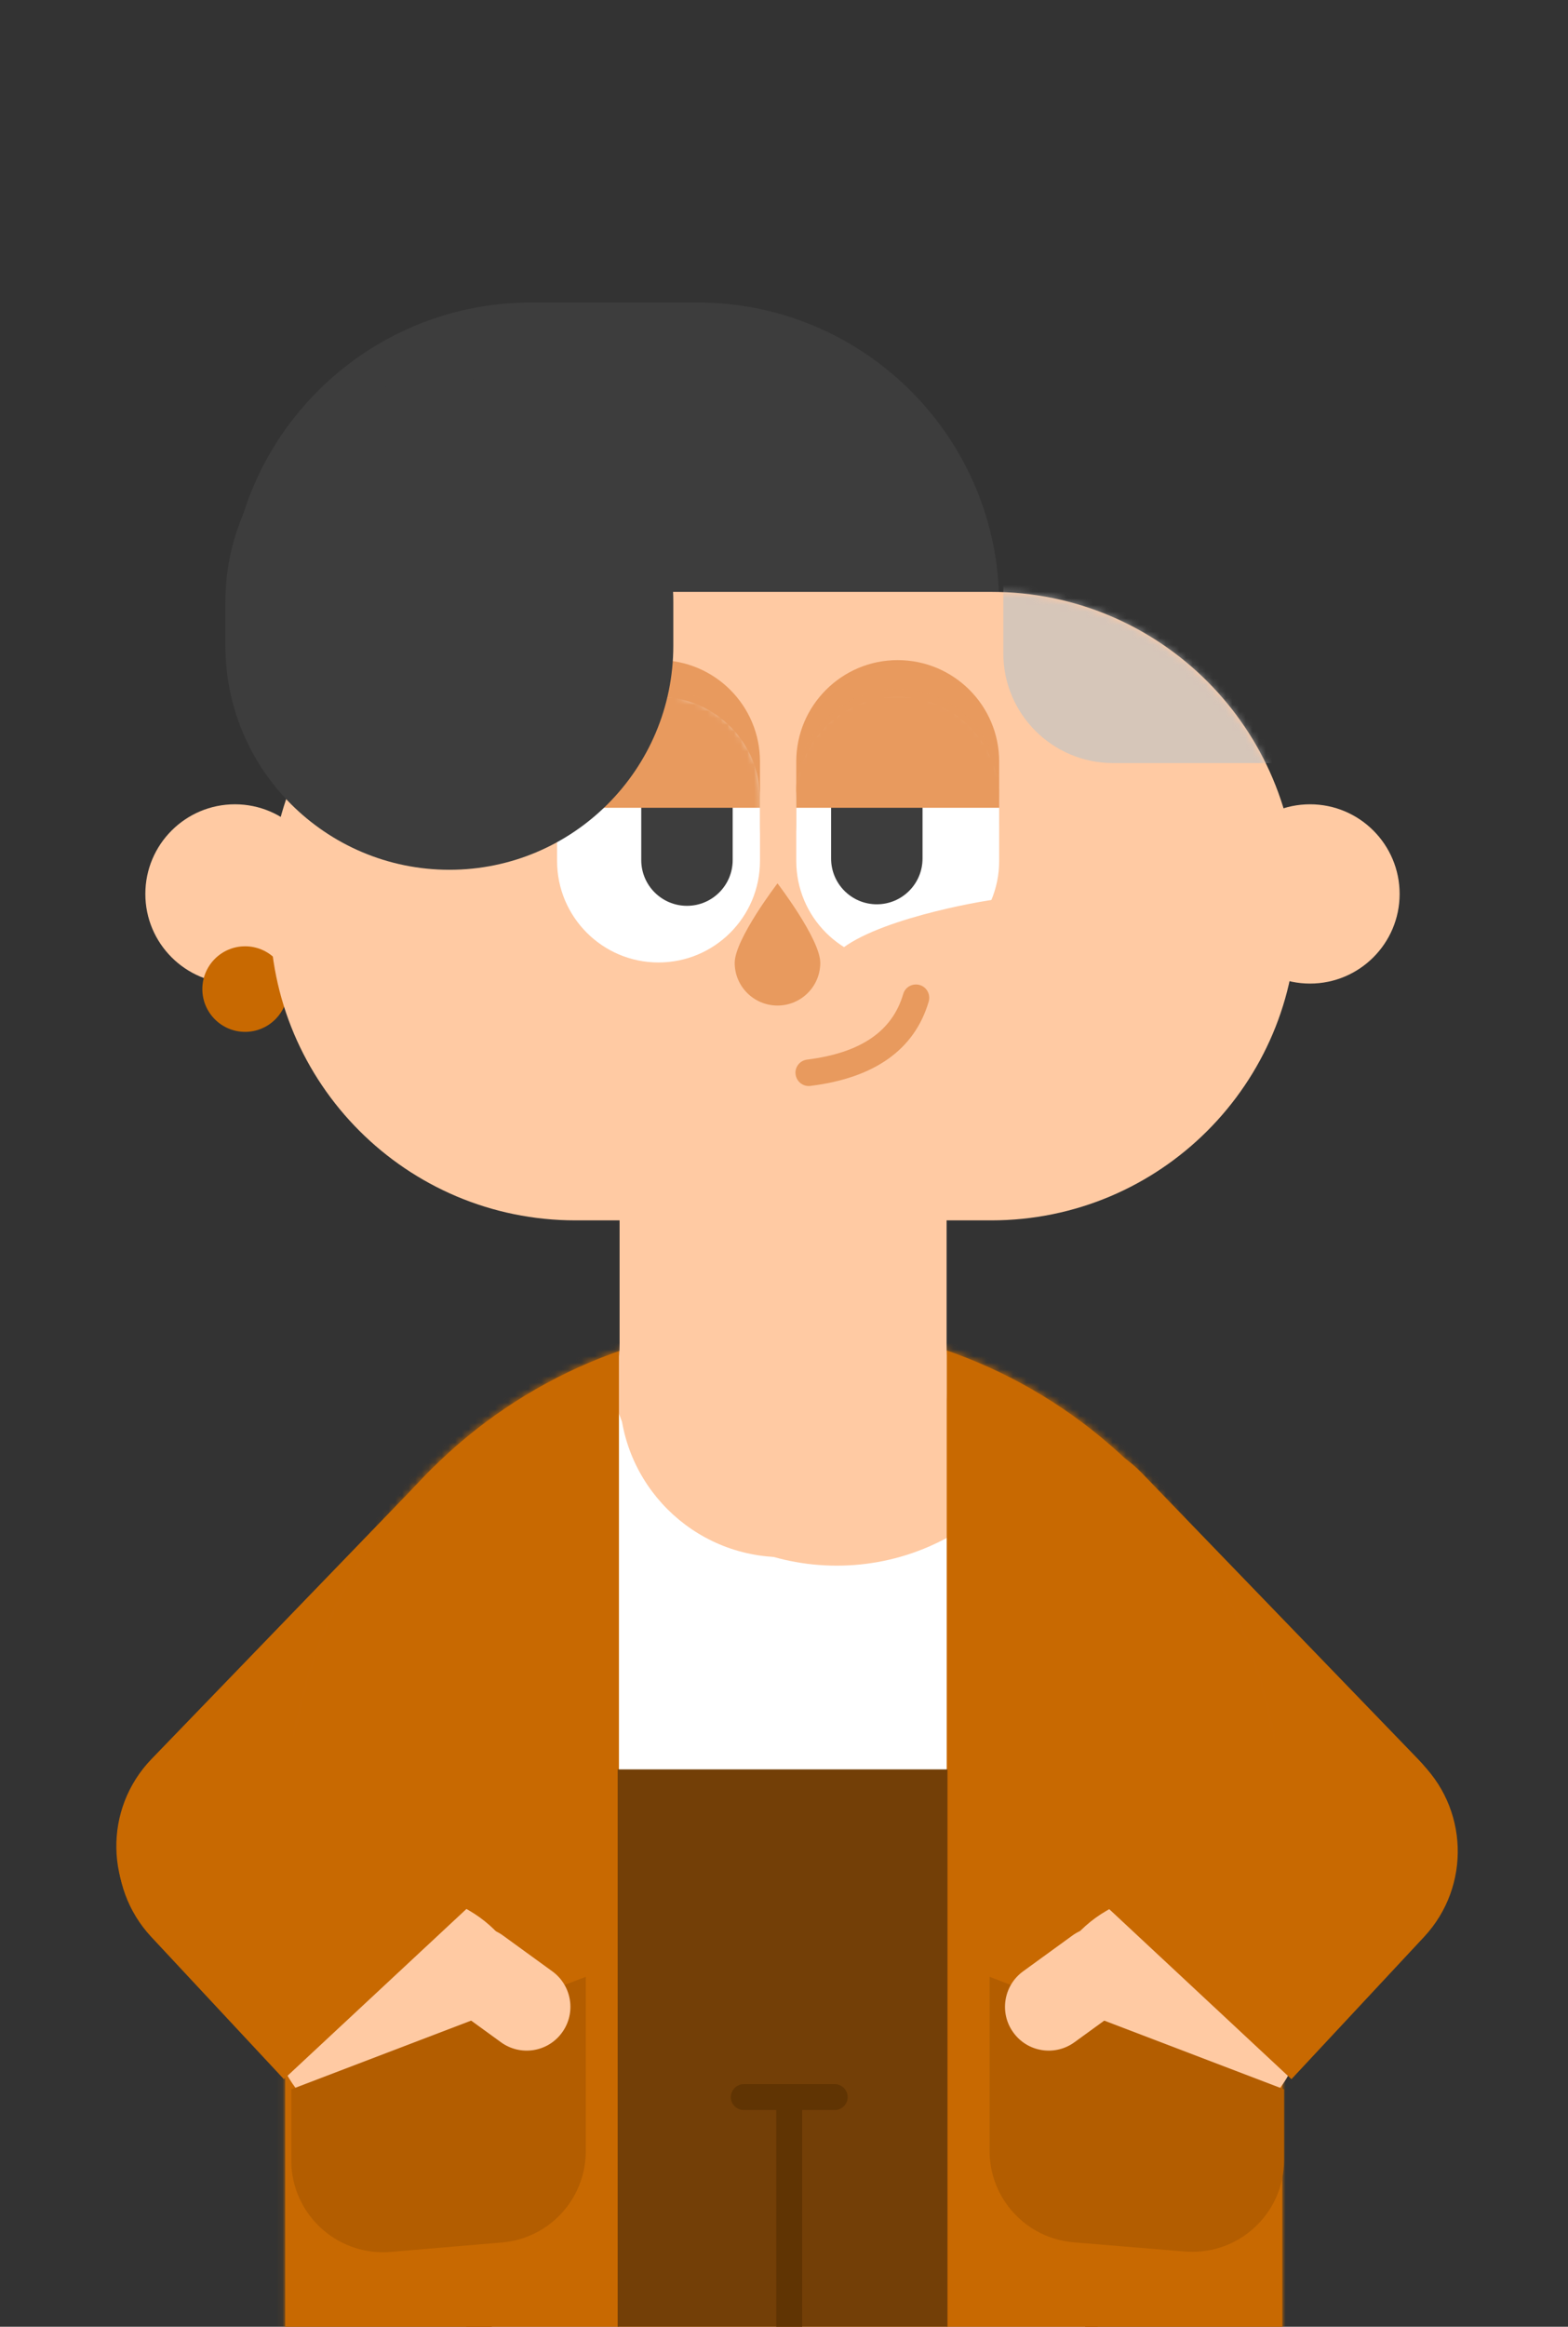 <svg xmlns="http://www.w3.org/2000/svg" viewBox="0 0 118 175" preserveAspectRatio="xMidYMid meet" style="width: 100%; height: 100%; transform: translate3d(0px, 0px, 0px);"><rect x="0" y="0" width="118" height="175" fill="#333333" stroke="none"/><defs><clipPath id="__lottie_element_18707"><rect width="118" height="175" x="0" y="0"/></clipPath><clipPath id="__lottie_element_18709"><path d="M0,0 L236,0 L236,430 L0,430z"/></clipPath><clipPath id="__lottie_element_18719"><path d="M0,0 L236,0 L236,430 L0,430z"/></clipPath><mask id="__lottie_element_18731" mask-type="alpha"><g transform="matrix(1,0,0,1,117.962,291.781)" opacity="1" style="display: block;"><g opacity="1" transform="matrix(2,0,0,2,0,0)"><path fill="rgb(255,255,255)" fill-opacity="1" d=" M-0.001,-47.12 C20.719,-47.12 37.519,-30.32 37.519,-9.6 C37.519,-9.6 37.519,41.34 37.519,41.34 C37.519,44.53 34.929,47.12 31.739,47.12 C31.739,47.12 -31.741,47.12 -31.741,47.12 C-34.931,47.12 -37.521,44.53 -37.521,41.34 C-37.521,41.34 -37.521,-9.6 -37.521,-9.6 C-37.521,-30.32 -20.721,-47.12 -0.001,-47.12z"/></g></g></mask><mask id="__lottie_element_18738" mask-type="alpha"><g transform="matrix(1,0,0,1,121.001,140.5)" opacity="1" style="display: block;"><path stroke-linecap="round" stroke-linejoin="miter" fill-opacity="0" stroke-miterlimit="4" stroke="rgb(178,50,50)" stroke-opacity="1" stroke-width="19" d=" M19.819,14.398 C16.222,19.339 10.823,22.886 4.591,24.07"/></g></mask><clipPath id="__lottie_element_18741"><path d="M0,0 L236,0 L236,430 L0,430z"/></clipPath><mask id="__lottie_element_18781" mask-type="alpha"><g transform="matrix(1.07,0,0,1.07,135.114,123.547)" opacity="1" style="display: block;"><g opacity="1" transform="matrix(2,0,0,2,0,0)"><path fill="rgb(255,255,255)" fill-opacity="1" d=" M-0.004,-9.989 C4.216,-9.989 7.636,-6.569 7.636,-2.359 C7.636,-2.359 7.636,2.351 7.636,2.351 C7.636,6.571 4.216,9.991 -0.004,9.991 C-4.214,9.991 -7.634,6.571 -7.634,2.351 C-7.634,2.351 -7.634,-2.359 -7.634,-2.359 C-7.634,-6.569 -4.214,-9.989 -0.004,-9.989z"/></g></g></mask><mask id="__lottie_element_18785" mask-type="alpha"><g transform="matrix(1.03,0,0,1.03,99.113,123.297)" opacity="1" style="display: block;"><g opacity="1" transform="matrix(2,0,0,2,0,0)"><path fill="rgb(255,255,255)" fill-opacity="1" d=" M-0.004,-9.989 C4.216,-9.989 7.636,-6.569 7.636,-2.359 C7.636,-2.359 7.636,2.351 7.636,2.351 C7.636,6.571 4.216,9.991 -0.004,9.991 C-4.214,9.991 -7.634,6.571 -7.634,2.351 C-7.634,2.351 -7.634,-2.359 -7.634,-2.359 C-7.634,-6.569 -4.214,-9.989 -0.004,-9.989z"/></g></g></mask><mask id="__lottie_element_18801" mask-type="alpha"><g transform="matrix(1,0,0,1,117.907,134.807)" opacity="1" style="display: block;"><g opacity="1" transform="matrix(2,0,0,2,0,0)"><path fill="rgb(255,202,163)" fill-opacity="1" d=" M-15.645,-23.637 C-15.645,-23.637 15.645,-23.637 15.645,-23.637 C28.345,-23.637 38.635,-13.347 38.635,-0.647 C38.635,-0.647 38.635,0.653 38.635,0.653 C38.635,13.343 28.345,23.633 15.645,23.633 C15.645,23.633 -15.645,23.633 -15.645,23.633 C-28.345,23.633 -38.635,13.343 -38.635,0.653 C-38.635,0.653 -38.635,-0.647 -38.635,-0.647 C-38.635,-13.347 -28.345,-23.637 -15.645,-23.637z"/></g></g></mask></defs><g clip-path="url(#__lottie_element_18707)"><g clip-path="url(#__lottie_element_18709)" transform="matrix(0.5,0,0,0.5,0,0.75)" opacity="1" style="display: block;"><g transform="matrix(1,0,0,1,88.093,419.884)" opacity="1" style="display: block;"><g opacity="1" transform="matrix(2,0,0,2,0,0)"><path fill="rgb(255,177,0)" fill-opacity="1" d=" M-9.195,-3.601 C-9.195,-3.601 9.195,-3.601 9.195,-3.601 C11.185,-3.601 12.795,-1.991 12.795,-0.001 C12.795,1.989 11.185,3.599 9.195,3.599 C9.195,3.599 -9.195,3.599 -9.195,3.599 C-11.185,3.599 -12.795,1.989 -12.795,-0.001 C-12.795,-1.991 -11.185,-3.601 -9.195,-3.601z"/></g></g><g transform="matrix(1,0,0,1,147.854,419.884)" opacity="1" style="display: block;"><g opacity="1" transform="matrix(2,0,0,2,0,0)"><path fill="rgb(255,177,0)" fill-opacity="1" d=" M-9.195,-3.601 C-9.195,-3.601 9.195,-3.601 9.195,-3.601 C11.185,-3.601 12.795,-1.991 12.795,-0.001 C12.795,1.989 11.185,3.599 9.195,3.599 C9.195,3.599 -9.195,3.599 -9.195,3.599 C-11.185,3.599 -12.795,1.989 -12.795,-0.001 C-12.795,-1.991 -11.185,-3.601 -9.195,-3.601z"/></g></g><g transform="matrix(1,0,0,1,179.115,254.714)" opacity="1" style="display: block;"><g opacity="1" transform="matrix(2,0,0,2,0,0)"><path fill="rgb(200,105,1)" fill-opacity="1" d=" M-16.922,-17.531 C-13.182,-21.141 -7.212,-21.041 -3.602,-17.291 C-3.602,-17.291 17.158,4.199 17.158,4.199 C20.778,7.949 20.668,13.909 16.928,17.529 C13.178,21.139 7.218,21.039 3.598,17.289 C3.598,17.289 -17.162,-4.201 -17.162,-4.201 C-20.772,-7.941 -20.672,-13.911 -16.922,-17.531 C-16.922,-17.531 -16.922,-17.531 -16.922,-17.531z"/></g></g><g transform="matrix(1,0,0,1,57.116,254.714)" opacity="1" style="display: block;"><g opacity="1" transform="matrix(2,0,0,2,0,0)"><path fill="rgb(200,105,1)" fill-opacity="1" d=" M16.928,-17.531 C20.668,-13.911 20.778,-7.941 17.158,-4.201 C17.158,-4.201 -3.602,17.289 -3.602,17.289 C-7.212,21.039 -13.182,21.139 -16.922,17.529 C-20.672,13.909 -20.772,7.949 -17.162,4.199 C-17.162,4.199 3.598,-17.291 3.598,-17.291 C7.218,-21.041 13.178,-21.141 16.928,-17.531 C16.928,-17.531 16.928,-17.531 16.928,-17.531z"/></g></g><g transform="matrix(1,0,0,1,117.698,351.388)" opacity="1" style="display: block;"><g opacity="1" transform="matrix(2,0,0,2,0,0)"><path fill="rgb(115,63,7)" fill-opacity="1" d=" M-20.231,-28.042 C-20.231,-28.042 20.229,-28.042 20.229,-28.042 C22.169,-28.042 23.749,-26.462 23.749,-24.522 C23.749,-24.522 23.749,24.518 23.749,24.518 C23.749,26.468 22.169,28.038 20.229,28.038 C20.229,28.038 -20.231,28.038 -20.231,28.038 C-22.171,28.038 -23.751,26.468 -23.751,24.518 C-23.751,24.518 -23.751,-24.522 -23.751,-24.522 C-23.751,-26.462 -22.171,-28.042 -20.231,-28.042z"/></g></g><g transform="matrix(1,0,0,1,92.466,89.427)" opacity="1" style="display: block;"><g opacity="1" transform="matrix(2,0,0,2,0,0)"><path fill="rgb(61,61,61)" fill-opacity="1" d=" M28.959,-0.003 C28.959,12.547 18.789,22.717 6.249,22.717 C6.249,22.717 -6.251,22.717 -6.251,22.717 C-18.791,22.717 -28.961,12.547 -28.961,-0.003 C-28.961,-12.543 -18.791,-22.713 -6.251,-22.713 C-6.251,-22.713 6.249,-22.713 6.249,-22.713 C18.789,-22.713 28.959,-12.543 28.959,-0.003z"/></g></g><g transform="matrix(1,0,0,1,117.962,291.781)" opacity="1" style="display: block;"><g opacity="1" transform="matrix(2,0,0,2,0,0)"><path fill="rgb(200,105,2)" fill-opacity="1" d=" M-0.001,-47.12 C20.719,-47.12 37.519,-30.32 37.519,-9.6 C37.519,-9.6 37.519,41.34 37.519,41.34 C37.519,44.53 34.929,47.12 31.739,47.12 C31.739,47.12 -31.741,47.12 -31.741,47.12 C-34.931,47.12 -37.521,44.53 -37.521,41.34 C-37.521,41.34 -37.521,-9.6 -37.521,-9.6 C-37.521,-30.32 -20.721,-47.12 -0.001,-47.12z"/></g></g><g mask="url(#__lottie_element_18731)" style="display: block;"><g clip-path="url(#__lottie_element_18719)" transform="matrix(1,0,0,1,0.001,0)" opacity="1"><g transform="matrix(1,0,0,1,117.961,291.78)" opacity="1" style="display: block;"><g opacity="1" transform="matrix(2,0,0,2,0,0)"><path fill="rgb(255,255,255)" fill-opacity="1" d=" M-0.001,-47.12 C8.016,-47.12 15.447,-44.605 21.544,-40.32 C31.205,-33.532 20.52,47.12 20.52,47.12 C20.52,47.12 -20.23,47.12 -20.23,47.12 C-20.23,47.12 -29.557,-36.272 -17.833,-42.618 C-12.529,-45.489 -6.455,-47.12 -0.001,-47.12z"/></g></g><g transform="matrix(1,0,0,1,125.941,199.073)" opacity="1" style="display: block;"><g opacity="1" transform="matrix(2,0,0,2,0,0)"><path fill="rgb(255,202,163)" fill-opacity="1" d=" M0,-17.469 C9.641,-17.469 17.469,-9.641 17.469,0 C17.469,9.641 9.641,17.469 0,17.469 C-9.641,17.469 -17.469,9.641 -17.469,0 C-17.469,-9.641 -9.641,-17.469 0,-17.469z"/></g></g><g transform="matrix(1,0,0,1,187.388,291.78)" opacity="1" style="display: block;"><g opacity="1" transform="matrix(2,0,0,2,0,0)"><path fill="rgb(200,105,1)" fill-opacity="1" d=" M-22.449,-50.184 C-22.449,-50.184 22.451,-50.184 22.451,-50.184 C22.451,-50.184 22.451,50.186 22.451,50.186 C22.451,50.186 -22.449,50.186 -22.449,50.186 C-22.449,50.186 -22.449,-50.184 -22.449,-50.184z"/></g></g><g transform="matrix(1,0,0,1,47.332,291.78)" opacity="1" style="display: block;"><g opacity="1" transform="matrix(2,0,0,2,0,0)"><path fill="rgb(200,105,1)" fill-opacity="1" d=" M-22.909,-50.184 C-22.909,-50.184 22.911,-50.184 22.911,-50.184 C22.911,-50.184 22.911,50.186 22.911,50.186 C22.911,50.186 -22.909,50.186 -22.909,50.186 C-22.909,50.186 -22.909,-50.184 -22.909,-50.184z"/></g></g><g transform="matrix(1,0,0,1,117.789,327.177)" opacity="1" style="display: block;"><g opacity="1" transform="matrix(2,0,0,2,0,0)"><path fill="rgb(115,63,7)" fill-opacity="1" d=" M-12.412,-31.26 C-12.412,-31.26 12.408,-31.26 12.408,-31.26 C12.408,-31.26 12.408,31.26 12.408,31.26 C12.408,31.26 -12.412,31.26 -12.412,31.26 C-12.412,31.26 -12.412,-31.26 -12.412,-31.26z"/></g></g></g></g><g transform="matrix(1,0,0,1,117.867,181.738)" opacity="1" style="display: block;"><g opacity="1" transform="matrix(2,0,0,2,0,0)"><path fill="rgb(255,202,163)" fill-opacity="1" d=" M0.004,-25.5 C6.794,-25.5 12.304,-19.99 12.304,-13.19 C12.304,-13.19 12.304,13.19 12.304,13.19 C12.304,19.99 6.794,25.5 0.004,25.5 C-6.796,25.5 -12.306,19.99 -12.306,13.19 C-12.306,13.19 -12.306,-13.19 -12.306,-13.19 C-12.306,-19.99 -6.796,-25.5 0.004,-25.5z"/></g></g><g transform="matrix(1,0,0,1,197.174,132.969)" opacity="1" style="display: block;"><g opacity="1" transform="matrix(2,0,0,2,0,0)"><path fill="rgb(255,202,163)" fill-opacity="1" d=" M0,-6.742 C3.721,-6.742 6.742,-3.721 6.742,0 C6.742,3.721 3.721,6.742 0,6.742 C-3.721,6.742 -6.742,3.721 -6.742,0 C-6.742,-3.721 -3.721,-6.742 0,-6.742z"/></g></g><g transform="matrix(1,0,0,1,35.359,132.969)" opacity="1" style="display: block;"><g opacity="1" transform="matrix(2,0,0,2,0,0)"><path fill="rgb(255,202,163)" fill-opacity="1" d=" M0,-6.742 C3.721,-6.742 6.742,-3.721 6.742,0 C6.742,3.721 3.721,6.742 0,6.742 C-3.721,6.742 -6.742,3.721 -6.742,0 C-6.742,-3.721 -3.721,-6.742 0,-6.742z"/></g></g><g transform="matrix(1,0,0,1,36.891,147.281)" opacity="1" style="display: block;"><g opacity="1" transform="matrix(2,0,0,2,0,0)"><path fill="rgb(200,105,1)" fill-opacity="1" d=" M0,-3.218 C1.776,-3.218 3.218,-1.776 3.218,0 C3.218,1.776 1.776,3.218 0,3.218 C-1.776,3.218 -3.218,1.776 -3.218,0 C-3.218,-1.776 -1.776,-3.218 0,-3.218z"/></g></g><g transform="matrix(1,0,0,1,117.907,134.807)" opacity="1" style="display: block;"><g opacity="1" transform="matrix(2,0,0,2,0,0)"><path fill="rgb(255,202,163)" fill-opacity="1" d=" M-15.645,-23.637 C-15.645,-23.637 15.645,-23.637 15.645,-23.637 C28.345,-23.637 38.635,-13.347 38.635,-0.647 C38.635,-0.647 38.635,0.653 38.635,0.653 C38.635,13.343 28.345,23.633 15.645,23.633 C15.645,23.633 -15.645,23.633 -15.645,23.633 C-28.345,23.633 -38.635,13.343 -38.635,0.653 C-38.635,0.653 -38.635,-0.647 -38.635,-0.647 C-38.635,-13.347 -28.345,-23.637 -15.645,-23.637z"/></g></g><g mask="url(#__lottie_element_18801)" style="display: block;"><g transform="matrix(1,0,0,1,189.778,81.076)" opacity="0.69"><g opacity="1" transform="matrix(2,0,0,2,0,0)"><path fill="rgb(195,195,195)" fill-opacity="1" d=" M-11.124,-16.106 C-11.124,-16.106 11.126,-16.106 11.126,-16.106 C15.686,-16.106 19.386,-12.406 19.386,-7.846 C19.386,-7.846 19.386,7.844 19.386,7.844 C19.386,12.404 15.686,16.104 11.126,16.104 C11.126,16.104 -11.124,16.104 -11.124,16.104 C-15.684,16.104 -19.384,12.404 -19.384,7.844 C-19.384,7.844 -19.384,-7.846 -19.384,-7.846 C-19.384,-12.406 -15.684,-16.106 -11.124,-16.106z"/></g></g></g><g transform="matrix(1,0,0,1,99.113,117.775)" opacity="1" style="display: block;"><g opacity="1" transform="matrix(2,0,0,2,0,0)"><path fill="rgb(232,154,94)" fill-opacity="1" d=" M-0.004,-9.989 C4.216,-9.989 7.636,-6.569 7.636,-2.359 C7.636,-2.359 7.636,2.351 7.636,2.351 C7.636,6.571 4.216,9.991 -0.004,9.991 C-4.214,9.991 -7.634,6.571 -7.634,2.351 C-7.634,2.351 -7.634,-2.359 -7.634,-2.359 C-7.634,-6.569 -4.214,-9.989 -0.004,-9.989z"/></g></g><g transform="matrix(1,0,0,1,135.114,117.775)" opacity="1" style="display: block;"><g opacity="1" transform="matrix(2,0,0,2,0,0)"><path fill="rgb(232,154,94)" fill-opacity="1" d=" M-0.004,-9.989 C4.216,-9.989 7.636,-6.569 7.636,-2.359 C7.636,-2.359 7.636,2.351 7.636,2.351 C7.636,6.571 4.216,9.991 -0.004,9.991 C-4.214,9.991 -7.634,6.571 -7.634,2.351 C-7.634,2.351 -7.634,-2.359 -7.634,-2.359 C-7.634,-6.569 -4.214,-9.989 -0.004,-9.989z"/></g></g><g transform="matrix(1,0,0,1,99.113,123.297)" opacity="1" style="display: block;"><g opacity="1" transform="matrix(2,0,0,2,0,0)"><path fill="rgb(255,255,255)" fill-opacity="1" d=" M-0.004,-9.989 C4.216,-9.989 7.636,-6.569 7.636,-2.359 C7.636,-2.359 7.636,2.351 7.636,2.351 C7.636,6.571 4.216,9.991 -0.004,9.991 C-4.214,9.991 -7.634,6.571 -7.634,2.351 C-7.634,2.351 -7.634,-2.359 -7.634,-2.359 C-7.634,-6.569 -4.214,-9.989 -0.004,-9.989z"/></g></g><g transform="matrix(1,0,0,1,135.114,123.297)" opacity="1" style="display: block;"><g opacity="1" transform="matrix(2,0,0,2,0,0)"><path fill="rgb(255,255,255)" fill-opacity="1" d=" M-0.004,-9.989 C4.216,-9.989 7.636,-6.569 7.636,-2.359 C7.636,-2.359 7.636,2.351 7.636,2.351 C7.636,6.571 4.216,9.991 -0.004,9.991 C-4.214,9.991 -7.634,6.571 -7.634,2.351 C-7.634,2.351 -7.634,-2.359 -7.634,-2.359 C-7.634,-6.569 -4.214,-9.989 -0.004,-9.989z"/></g></g><g transform="matrix(1,0,0,1,103.391,123.553)" opacity="1" style="display: block;"><g opacity="1" transform="matrix(2,0,0,2,0,0)"><path fill="rgb(61,61,61)" fill-opacity="1" d=" M0.002,-5.598 C1.902,-5.598 3.442,-4.058 3.442,-2.158 C3.442,-2.158 3.442,2.162 3.442,2.162 C3.442,4.062 1.902,5.602 0.002,5.602 C-1.898,5.602 -3.438,4.062 -3.438,2.162 C-3.438,2.162 -3.438,-2.158 -3.438,-2.158 C-3.438,-4.058 -1.898,-5.598 0.002,-5.598z"/></g></g><g transform="matrix(1,0,0,1,131.965,123.323)" opacity="1" style="display: block;"><g opacity="1" transform="matrix(2,0,0,2,0,0)"><path fill="rgb(61,61,61)" fill-opacity="1" d=" M0.002,-5.598 C1.902,-5.598 3.442,-4.058 3.442,-2.158 C3.442,-2.158 3.442,2.162 3.442,2.162 C3.442,4.062 1.902,5.602 0.002,5.602 C-1.898,5.602 -3.438,4.062 -3.438,2.162 C-3.438,2.162 -3.438,-2.158 -3.438,-2.158 C-3.438,-4.058 -1.898,-5.598 0.002,-5.598z"/></g></g><g mask="url(#__lottie_element_18785)" style="display: block;"><g transform="matrix(1,0,0,1,99.113,111.078)" opacity="1"><g opacity="1" transform="matrix(2,0,0,2,0,0)"><path fill="rgb(232,154,94)" fill-opacity="1" d=" M-0.004,-4.463 C4.216,-4.463 7.636,-1.043 7.636,3.167 C7.636,3.167 7.636,4.467 7.636,4.467 C7.636,4.467 0.359,4.467 0.359,4.467 C0.359,4.467 -7.634,4.467 -7.634,4.467 C-7.634,4.467 -7.634,3.167 -7.634,3.167 C-7.634,-1.043 -4.214,-4.463 -0.004,-4.463z"/></g></g></g><g mask="url(#__lottie_element_18781)" style="display: block;"><g transform="matrix(1,0,0,1,135.114,111.078)" opacity="1"><g opacity="1" transform="matrix(2,0,0,2,0,0)"><path fill="rgb(232,154,94)" fill-opacity="1" d=" M-0.004,-4.463 C4.216,-4.463 7.636,-1.043 7.636,3.167 C7.636,3.167 7.636,4.467 7.636,4.467 C7.636,4.467 0.359,4.467 0.359,4.467 C0.359,4.467 -7.634,4.467 -7.634,4.467 C-7.634,4.467 -7.634,3.167 -7.634,3.167 C-7.634,-1.043 -4.214,-4.463 -0.004,-4.463z"/></g></g></g><g transform="matrix(1,0,0,1,117.016,140.572)" opacity="1" style="display: block;"><g opacity="1" transform="matrix(2,0,0,2,0,0)"><path fill="rgb(232,154,94)" fill-opacity="1" d=" M0.002,4.593 C1.782,4.593 3.222,3.153 3.222,1.383 C3.222,-0.397 0.002,-4.597 0.002,-4.597 C0.002,-4.597 -3.218,-0.397 -3.218,1.383 C-3.218,3.153 -1.778,4.593 0.002,4.593z"/></g></g><g transform="matrix(1,0,0,1,141.253,138.882)" opacity="1" style="display: block;"><g opacity="1" transform="matrix(2,0,0,2,0,0)"><path fill="rgb(255,202,163)" fill-opacity="1" d=" M4.892,-2.605 C4.082,-2.605 -3.998,-1.255 -7.168,1.085 C-10.338,3.435 -1.198,3.405 -1.198,3.405 C-1.198,3.405 7.722,2.335 7.722,2.335 C7.722,2.335 5.712,-2.605 4.892,-2.605z"/></g></g><g style="display: none;"><g><path stroke-linecap="round" stroke-linejoin="miter" fill-opacity="0" stroke-miterlimit="4"/></g><g><path stroke-linecap="round" stroke-linejoin="miter" fill-opacity="0" stroke-miterlimit="4"/></g></g><g transform="matrix(1,0,0,1,118.786,360.737)" opacity="1" style="display: block;"><g opacity="1" transform="matrix(2,0,0,2,0,0)"><path fill="rgb(96,52,3)" fill-opacity="1" d=" M-0.976,-23.368 C-0.976,-23.368 0.974,-23.368 0.974,-23.368 C0.974,-23.368 0.974,23.372 0.974,23.372 C0.974,23.372 -0.976,23.372 -0.976,23.372 C-0.976,23.372 -0.976,-23.368 -0.976,-23.368z"/></g></g><g transform="matrix(1,0,0,1,118.786,313.953)" opacity="1" style="display: block;"><g opacity="1" transform="matrix(2,0,0,2,0,0)"><path fill="rgb(96,52,3)" fill-opacity="1" d=" M4.397,0.004 C4.397,0.544 3.957,0.974 3.417,0.974 C3.417,0.974 -3.413,0.974 -3.413,0.974 C-3.953,0.974 -4.393,0.544 -4.393,0.004 C-4.393,-0.536 -3.953,-0.976 -3.413,-0.976 C-3.413,-0.976 3.417,-0.976 3.417,-0.976 C3.957,-0.976 4.397,-0.536 4.397,0.004z"/></g></g><g transform="matrix(1,0,0,1,176.734,301.811)" opacity="1" style="display: block;"><g opacity="1" transform="matrix(2,0,0,2,0,0)"><path fill="rgb(255,202,163)" fill-opacity="1" d=" M-5.114,-7.935 C-5.114,-7.935 -4.314,-8.395 -4.314,-8.395 C0.196,-10.995 5.956,-9.445 8.556,-4.945 C11.166,-0.435 9.616,5.325 5.106,7.935 C5.106,7.935 4.316,8.395 4.316,8.395 C-0.194,10.995 -5.954,9.445 -8.564,4.945 C-11.164,0.435 -9.614,-5.325 -5.114,-7.935z"/></g></g><g transform="matrix(1,0,0,1,60.379,301.745)" opacity="1" style="display: block;"><g opacity="1" transform="matrix(2,0,0,2,0,0)"><path fill="rgb(255,202,163)" fill-opacity="1" d=" M4.316,-8.395 C4.316,-8.395 5.106,-7.935 5.106,-7.935 C9.616,-5.325 11.166,0.435 8.556,4.945 C5.956,9.445 0.196,10.995 -4.314,8.395 C-4.314,8.395 -5.114,7.935 -5.114,7.935 C-9.614,5.325 -11.164,-0.435 -8.564,-4.945 C-5.954,-9.445 -0.194,-10.995 4.316,-8.395z"/></g></g><g transform="matrix(1,0,0,1,193.112,284.71)" opacity="1" style="display: block;"><g opacity="1" transform="matrix(2,0,0,2,0,0)"><path fill="rgb(200,105,1)" fill-opacity="1" d=" M0.632,13.273 C0.632,13.273 -13.148,0.423 -13.148,0.423 C-13.148,0.423 -3.168,-10.277 -3.168,-10.277 C0.382,-14.087 6.342,-14.297 10.152,-10.747 C13.962,-7.197 14.162,-1.237 10.612,2.573 C10.612,2.573 0.632,13.273 0.632,13.273z"/></g></g><g transform="matrix(1,0,0,1,66.009,316.573)" opacity="1" style="display: block;"><g opacity="1" transform="matrix(2,0,0,2,0,0)"><path fill="rgb(179,93,0)" fill-opacity="1" d=" M-11.081,-1.896 C-11.081,-1.896 11.079,-10.357 11.079,-10.357 C11.079,-10.357 11.079,2.753 11.079,2.753 C11.079,6.333 8.339,9.324 4.769,9.624 C4.769,9.624 -3.601,10.333 -3.601,10.333 C-7.401,10.653 -10.731,7.834 -11.061,4.044 C-11.071,3.844 -11.081,3.654 -11.081,3.464 C-11.081,3.464 -11.081,-1.896 -11.081,-1.896z"/></g></g><g transform="matrix(1,0,0,1,75.544,297.672)" opacity="1" style="display: block;"><g opacity="1" transform="matrix(2,0,0,2,0,0)"><path fill="rgb(255,202,163)" fill-opacity="1" d=" M0.076,-4.016 C0.076,-4.016 3.796,-1.316 3.796,-1.316 C5.266,-0.246 5.596,1.814 4.526,3.284 C3.456,4.764 1.396,5.084 -0.074,4.014 C-0.074,4.014 -3.794,1.314 -3.794,1.314 C-5.264,0.244 -5.594,-1.816 -4.524,-3.286 C-3.454,-4.756 -1.394,-5.086 0.076,-4.016 C0.076,-4.016 0.076,-4.016 0.076,-4.016z"/></g></g><g transform="matrix(1,0,0,1,171.104,316.542)" opacity="1" style="display: block;"><g opacity="1" transform="matrix(2,0,0,2,0,0)"><path fill="rgb(179,93,0)" fill-opacity="1" d=" M-11.081,-10.341 C-11.081,-10.341 11.079,-1.881 11.079,-1.881 C11.079,-1.881 11.079,3.449 11.079,3.449 C11.079,7.249 7.999,10.339 4.189,10.339 C3.999,10.339 3.809,10.329 3.619,10.319 C3.619,10.319 -4.751,9.629 -4.751,9.629 C-8.331,9.329 -11.081,6.339 -11.081,2.759 C-11.081,2.759 -11.081,-10.341 -11.081,-10.341z"/></g></g><g transform="matrix(1,0,0,1,44.002,284.71)" opacity="1" style="display: block;"><g opacity="1" transform="matrix(2,0,0,2,0,0)"><path fill="rgb(200,105,1)" fill-opacity="1" d=" M-10.148,-10.747 C-6.348,-14.297 -0.378,-14.087 3.172,-10.277 C3.172,-10.277 13.152,0.423 13.152,0.423 C13.152,0.423 -0.638,13.273 -0.638,13.273 C-0.638,13.273 -10.618,2.573 -10.618,2.573 C-14.168,-1.237 -13.958,-7.197 -10.148,-10.747z"/></g></g><g transform="matrix(1,0,0,1,161.568,297.672)" opacity="1" style="display: block;"><g opacity="1" transform="matrix(2,0,0,2,0,0)"><path fill="rgb(255,202,163)" fill-opacity="1" d=" M-3.794,-1.316 C-3.794,-1.316 -0.074,-4.016 -0.074,-4.016 C1.396,-5.086 3.456,-4.756 4.526,-3.286 C5.596,-1.816 5.266,0.244 3.796,1.314 C3.796,1.314 0.076,4.014 0.076,4.014 C-1.394,5.084 -3.454,4.764 -4.524,3.284 C-5.594,1.814 -5.264,-0.246 -3.794,-1.316z"/></g></g><g transform="matrix(1,0,0,1,67.633,92.336)" opacity="1" style="display: block;"><g opacity="1" transform="matrix(2,0,0,2,0,0)"><path fill="rgb(61,61,61)" fill-opacity="1" d=" M16.854,-1.64 C16.854,-1.64 16.854,1.64 16.854,1.64 C16.854,10.95 9.304,18.5 0.004,18.5 C-9.306,18.5 -16.856,10.95 -16.856,1.64 C-16.856,1.64 -16.856,-1.64 -16.856,-1.64 C-16.856,-10.95 -9.306,-18.5 0.004,-18.5 C9.304,-18.5 16.854,-10.95 16.854,-1.64z"/></g></g><g style="display: none;"><path stroke-linecap="round" stroke-linejoin="miter" fill-opacity="0" stroke-miterlimit="4"/></g><g mask="url(#__lottie_element_18738)" style="display: block;"><g clip-path="url(#__lottie_element_18741)" transform="matrix(1,0,0,1,-1.093,0)" opacity="0"><g transform="matrix(1,0,0,1,121.682,180.037)" opacity="1" style="display: block;"><g opacity="1" transform="matrix(2,0,0,2,0,0)"><path fill="rgb(240,76,76)" fill-opacity="1" d=" M0.002,8.372 C4.622,8.372 8.372,4.622 8.372,0.002 C8.372,-4.618 4.622,-8.368 0.002,-8.368 C-4.618,-8.368 -8.368,-4.618 -8.368,0.002 C-8.368,4.622 -4.618,8.372 0.002,8.372z"/></g></g><g transform="matrix(1,0,0,1,134.088,150.358)" opacity="1" style="display: block;"><g opacity="1" transform="matrix(2,0,0,2,0,0)"><path fill="rgb(255,255,255)" fill-opacity="1" d=" M-8.964,-2.789 C-8.964,-2.789 6.516,-2.789 6.516,-2.789 C7.866,-2.789 8.966,-1.689 8.966,-0.339 C8.966,-0.339 8.966,0.341 8.966,0.341 C8.966,1.691 7.866,2.791 6.516,2.791 C6.516,2.791 -6.514,2.791 -6.514,2.791 C-7.864,2.791 -8.964,1.691 -8.964,0.341 C-8.964,0.341 -8.964,-2.789 -8.964,-2.789z"/></g></g></g></g><g transform="matrix(1,0,0,1,129.788,154.228)" opacity="1" style="display: block;"><g opacity="1" transform="matrix(2,0,0,2,0,0)"><path fill="rgb(232,154,94)" fill-opacity="1" d=" M-4.153,1.83 C-0.083,1.32 2.257,-0.32 3.077,-3.1 C3.227,-3.63 3.777,-3.93 4.317,-3.78 C4.847,-3.63 5.147,-3.07 4.997,-2.54 C3.937,1.09 0.897,3.22 -3.913,3.81 C-4.453,3.88 -4.953,3.49 -5.023,2.94 C-5.093,2.39 -4.703,1.9 -4.153,1.83z"/></g></g></g></g></svg>